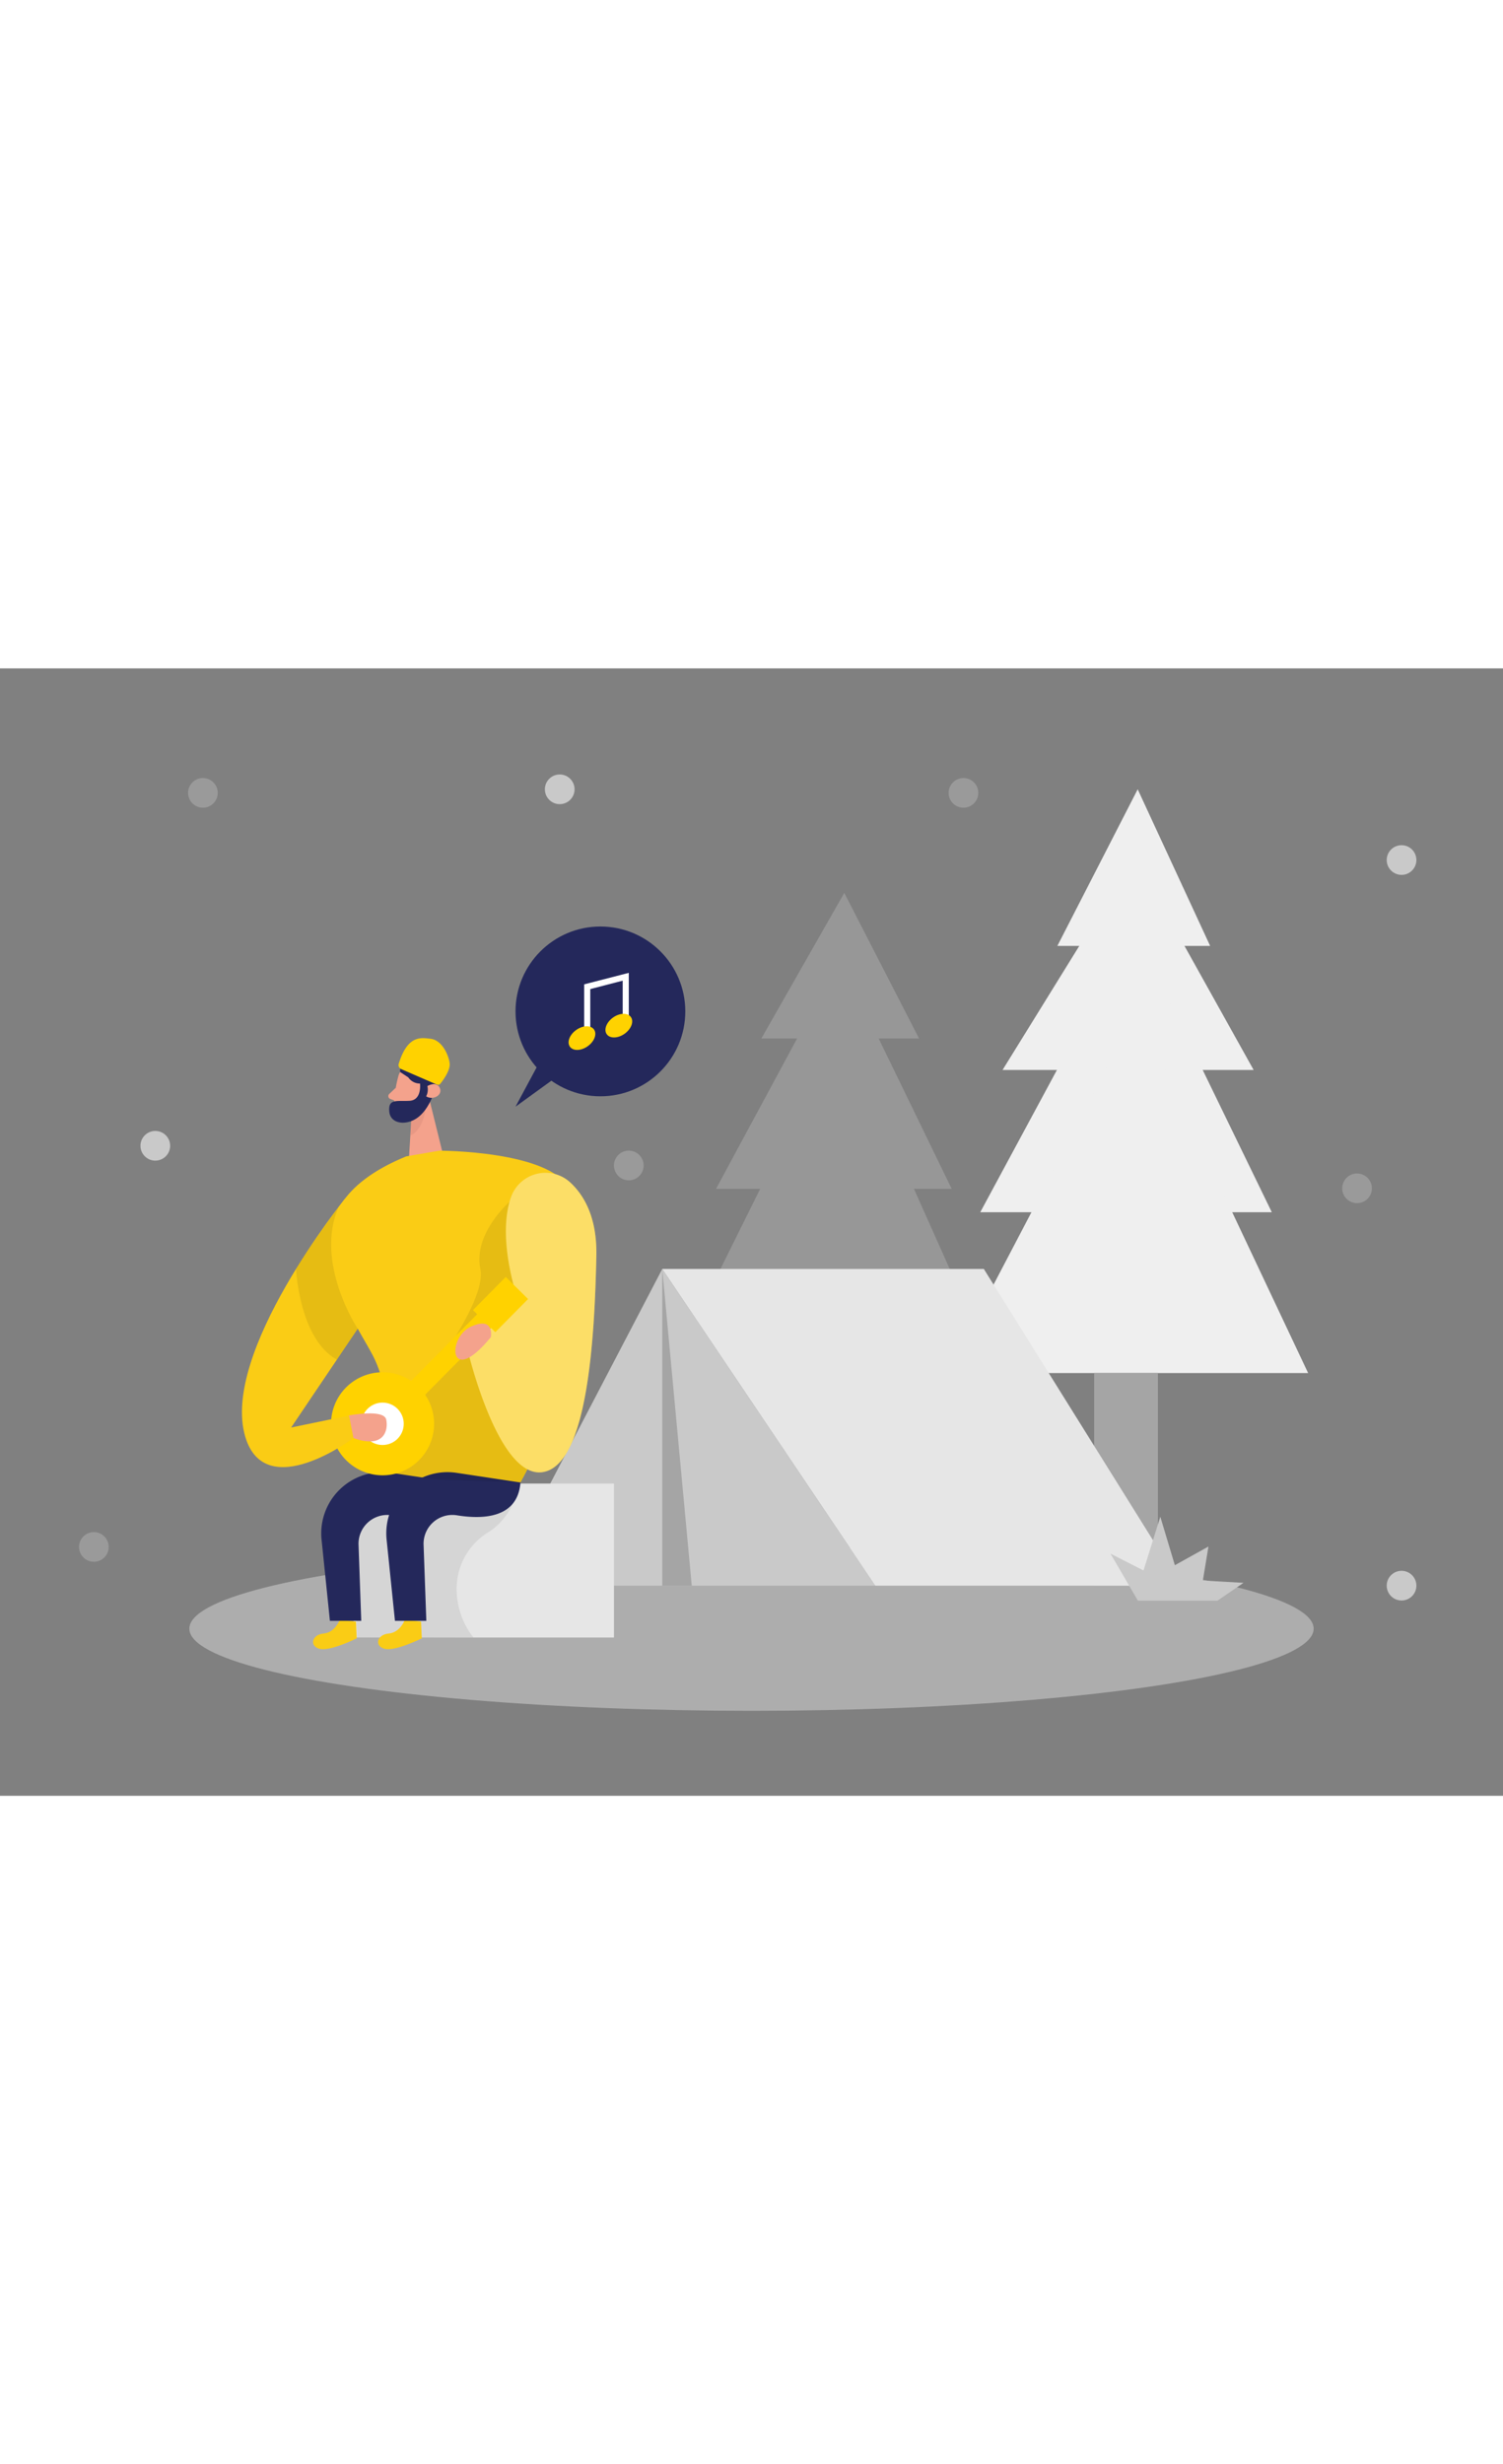 <svg id="Layer_1" data-name="Layer 1" xmlns="http://www.w3.org/2000/svg" viewBox="0 0 400 300" data-imageid="camping-two-color" imageName="Camping" class="illustrations_image" style="width: 183px;"><rect x="0" y="0" width="400" height="300" fill="#808080" stroke="none"/><title>#49 camping</title><polygon points="266.81 106.86 301.96 50.04 333.64 106.86 266.81 106.86" fill="#efefef"/><polygon points="281.4 73.84 302.78 32.16 322.06 73.84 281.4 73.84" fill="#efefef"/><polygon points="260.88 144.71 301.69 69 338.47 144.71 260.88 144.71" fill="#efefef"/><polygon points="252.1 187.51 302.6 91.03 348.14 187.51 252.1 187.51" fill="#efefef"/><rect x="291.19" y="187.51" width="16.98" height="56.57" fill="#a5a5a5"/><polygon points="258.7 173.09 243.23 138.49 253.28 138.49 233.84 98.48 244.59 98.48 224.69 59.73 202.62 98.48 212.13 98.48 190.56 138.49 202.31 138.49 185.15 173.09 258.7 173.09" fill="#c9c9c9" opacity="0.32"/><rect x="216.75" y="173.09" width="13.72" height="45.72" fill="#a5a5a5"/><path d="M106,108.58a30.88,30.88,0,0,0-1.11,8.14,2.48,2.48,0,0,0,2.66,2.31,5.47,5.47,0,0,0,5-3.27l2.25-4a4.45,4.45,0,0,0-1.06-5C111.3,104.27,106.63,105.63,106,108.58Z" fill="#f4a28c"/><polygon points="113.8 112.77 117.69 128.5 108.86 130.03 109.56 118.27 113.8 112.77" fill="#f4a28c"/><path d="M105.29,111.62l-1.7,1.62a.8.8,0,0,0,.26,1.32l1.79.69Z" fill="#f4a28c"/><path d="M109.54,118.6s3-1.39,3.84-2.62c0,0-.18,6.47-4.18,8.36Z" fill="#ce8172" opacity="0.31"/><path d="M110.89,113.06s.38-1.86,1.76-1.46.84,3.11-1.12,3Z" fill="#f4a28c"/><path d="M116.61,110.68l-1,1.78s-1.25,4.57-4.29,6.94-7.33,1.88-7.7-1.34c-.42-3.69,2-2.81,5.36-3s2.8-4.59,2.8-4.59a3.76,3.76,0,0,1-3.12-1.64l-2.16-1.43a3.57,3.57,0,0,1,3.11-3.84C113,103,119.84,105.38,116.61,110.68Z" fill="#24285b"/><path d="M113.74,111.13s2.4-1.42,3.29.49-1.79,3.41-3.61,2.25A4,4,0,0,0,113.74,111.13Z" fill="#f4a28c"/><ellipse cx="200" cy="255.53" rx="149.61" ry="21.86" fill="#e6e6e6" opacity="0.45"/><polygon points="132.26 244.08 232.95 244.08 176.25 159.81 132.26 244.08" fill="#c9c9c9"/><polygon points="176.25 159.81 261.83 159.81 314.39 244.08 232.95 244.08 176.25 159.81" fill="#e6e6e6"/><polygon points="176.25 159.81 176.25 244.08 184.1 244.08 176.25 159.81" fill="#a5a5a5"/><rect x="94.06" y="216.91" width="69.34" height="40.97" fill="#e6e6e6"/><path d="M126,257.88l-31,.22-.88-26.32,2.11-11.1,13.8-2,28.54-2s-1.77,8.9-8.49,13.11a17.6,17.6,0,0,0-8.54,14.72A20.86,20.86,0,0,0,126,257.88Z" fill="#a5a5a5" opacity="0.25"/><path d="M107.76,253.14s-1.23,3.42-4.32,3.68-3.89,3.28-1.12,4.06,9.93-2.78,9.93-2.78l-.2-4.45Z" fill="#facc15" class="target-color"/><path d="M108.11,129.85l8.83-1.52s29.36,0,34.5,10.09,4.06,47.49-12.93,78.21l-34.77,1s1.93-22.57-4.55-34.86S72.57,144.39,108.11,129.85Z" fill="#facc15" class="target-color"/><path d="M138.51,216.63l-17-2.57a16.28,16.28,0,0,0-18.62,17.77l2.22,21.61h8.35l-.73-20.23a7.66,7.66,0,0,1,8.87-7.85C128.83,226.53,137.8,226,138.51,216.63Z" fill="#24285b"/><path d="M90.44,253.14s-1.23,3.42-4.31,3.68-3.89,3.28-1.12,4.06,9.93-2.78,9.93-2.78l-.2-4.45Z" fill="#facc15" class="target-color"/><path d="M135.53,142s-9.64,8.45-7.7,17.78-16.94,32.57-16.94,32.57l-7,23.08,34.66,1.17,2.42-4.74Z" opacity="0.08"/><path d="M121.2,216.63l-17-2.57a16.28,16.28,0,0,0-18.62,17.77l2.22,21.61h8.34l-.72-20.23a7.66,7.66,0,0,1,8.87-7.85C111.52,226.53,120.49,226,121.2,216.63Z" fill="#24285b"/><polygon points="302.84 248.08 295.54 235.57 304.33 240.04 308.8 225.74 312.67 238.64 321.61 233.67 320.12 242.72 330.94 243.33 323.99 248.08 302.84 248.08" fill="#c9c9c9"/><path d="M136,140.68a9.73,9.73,0,0,1,15.64-4c3.75,3.4,7.28,9.34,7.07,19.64-.45,21.6-2.27,55.73-14.3,57.55s-20.11-33.12-20.11-33.12l5.66-6.42,7.6-7.28S132.19,151.48,136,140.68Z" fill="#facc15" class="target-color"/><path d="M136,140.68a9.73,9.73,0,0,1,15.64-4c3.75,3.4,7.28,9.34,7.07,19.64-.45,21.6-2.27,55.73-14.3,57.55s-20.11-33.12-20.11-33.12l5.66-6.42,7.6-7.28S132.19,151.48,136,140.68Z" fill="#fff" opacity="0.35"/><path d="M106.76,106.62l9.52,4.13a.74.74,0,0,0,.89-.22c.83-1,2.75-3.71,2.5-5.49-.31-2.27-2.08-6.19-5.16-6.5-2.39-.24-6-1.1-8.39,6.65A1.17,1.17,0,0,0,106.76,106.62Z" fill="#ffd200"/><path d="M113.14,193.28l17.57-17.75,1.11,1.1,8.72-8.82-5.94-5.88-8.72,8.82,1.11,1.1L109.42,189.6a13.71,13.71,0,1,0,3.72,3.68Z" fill="#ffd200"/><circle cx="101.81" cy="201.01" r="5.64" fill="#fff"/><path d="M130.65,177.93s1-5.69-5.37-2.75S119.44,191.6,130.65,177.93Z" fill="#f4a28c"/><path d="M92.9,198.78s9.29-1.79,9.89,1.12-.63,7.82-8.73,4.91S92.9,198.78,92.9,198.78Z" fill="#f4a28c"/><path d="M91.82,141.09s-33.19,41-26.55,63.35c5.36,18,28.79.37,28.79.37l-1.16-6L77.48,202,95.2,175.72Z" fill="#facc15" class="target-color"/><circle cx="159.79" cy="91.27" r="22.59" fill="#24285b"/><polygon points="146.32 99.64 137.2 116.62 152.83 105.3 146.32 99.64" fill="#24285b"/><polygon points="157.09 95.83 155.47 95.83 155.47 84.07 167.34 81.01 167.34 92.47 165.72 92.47 165.72 83.09 157.09 85.33 157.09 95.83" fill="#fff"/><ellipse cx="154.88" cy="98.39" rx="3.94" ry="2.65" transform="translate(-28.35 108.15) rotate(-35.48)" fill="#ffd200"/><ellipse cx="164.69" cy="95.07" rx="3.94" ry="2.65" transform="translate(-24.6 113.23) rotate(-35.48)" fill="#ffd200"/><path d="M95.2,175.72s-11.62-17.56-5.06-32.47c0,0-7.91,10.68-11.36,16.56,0,0,.82,18.54,10.86,24.14Z" opacity="0.08"/><circle cx="41.33" cy="127.03" r="3.95" fill="#c9c9c9"/><circle cx="148.96" cy="32.17" r="3.95" fill="#c9c9c9"/><circle cx="373" cy="244.08" r="3.95" fill="#c9c9c9"/><circle cx="373" cy="50.99" r="3.95" fill="#c9c9c9"/><circle cx="54" cy="33.12" r="3.95" fill="#c9c9c9" opacity="0.36"/><circle cx="256.41" cy="33.12" r="3.95" fill="#c9c9c9" opacity="0.36"/><circle cx="361.16" cy="138.35" r="3.95" fill="#c9c9c9" opacity="0.36"/><circle cx="167.34" cy="132.27" r="3.95" fill="#c9c9c9" opacity="0.36"/><circle cx="24.98" cy="233.78" r="3.95" fill="#c9c9c9" opacity="0.36"/></svg>